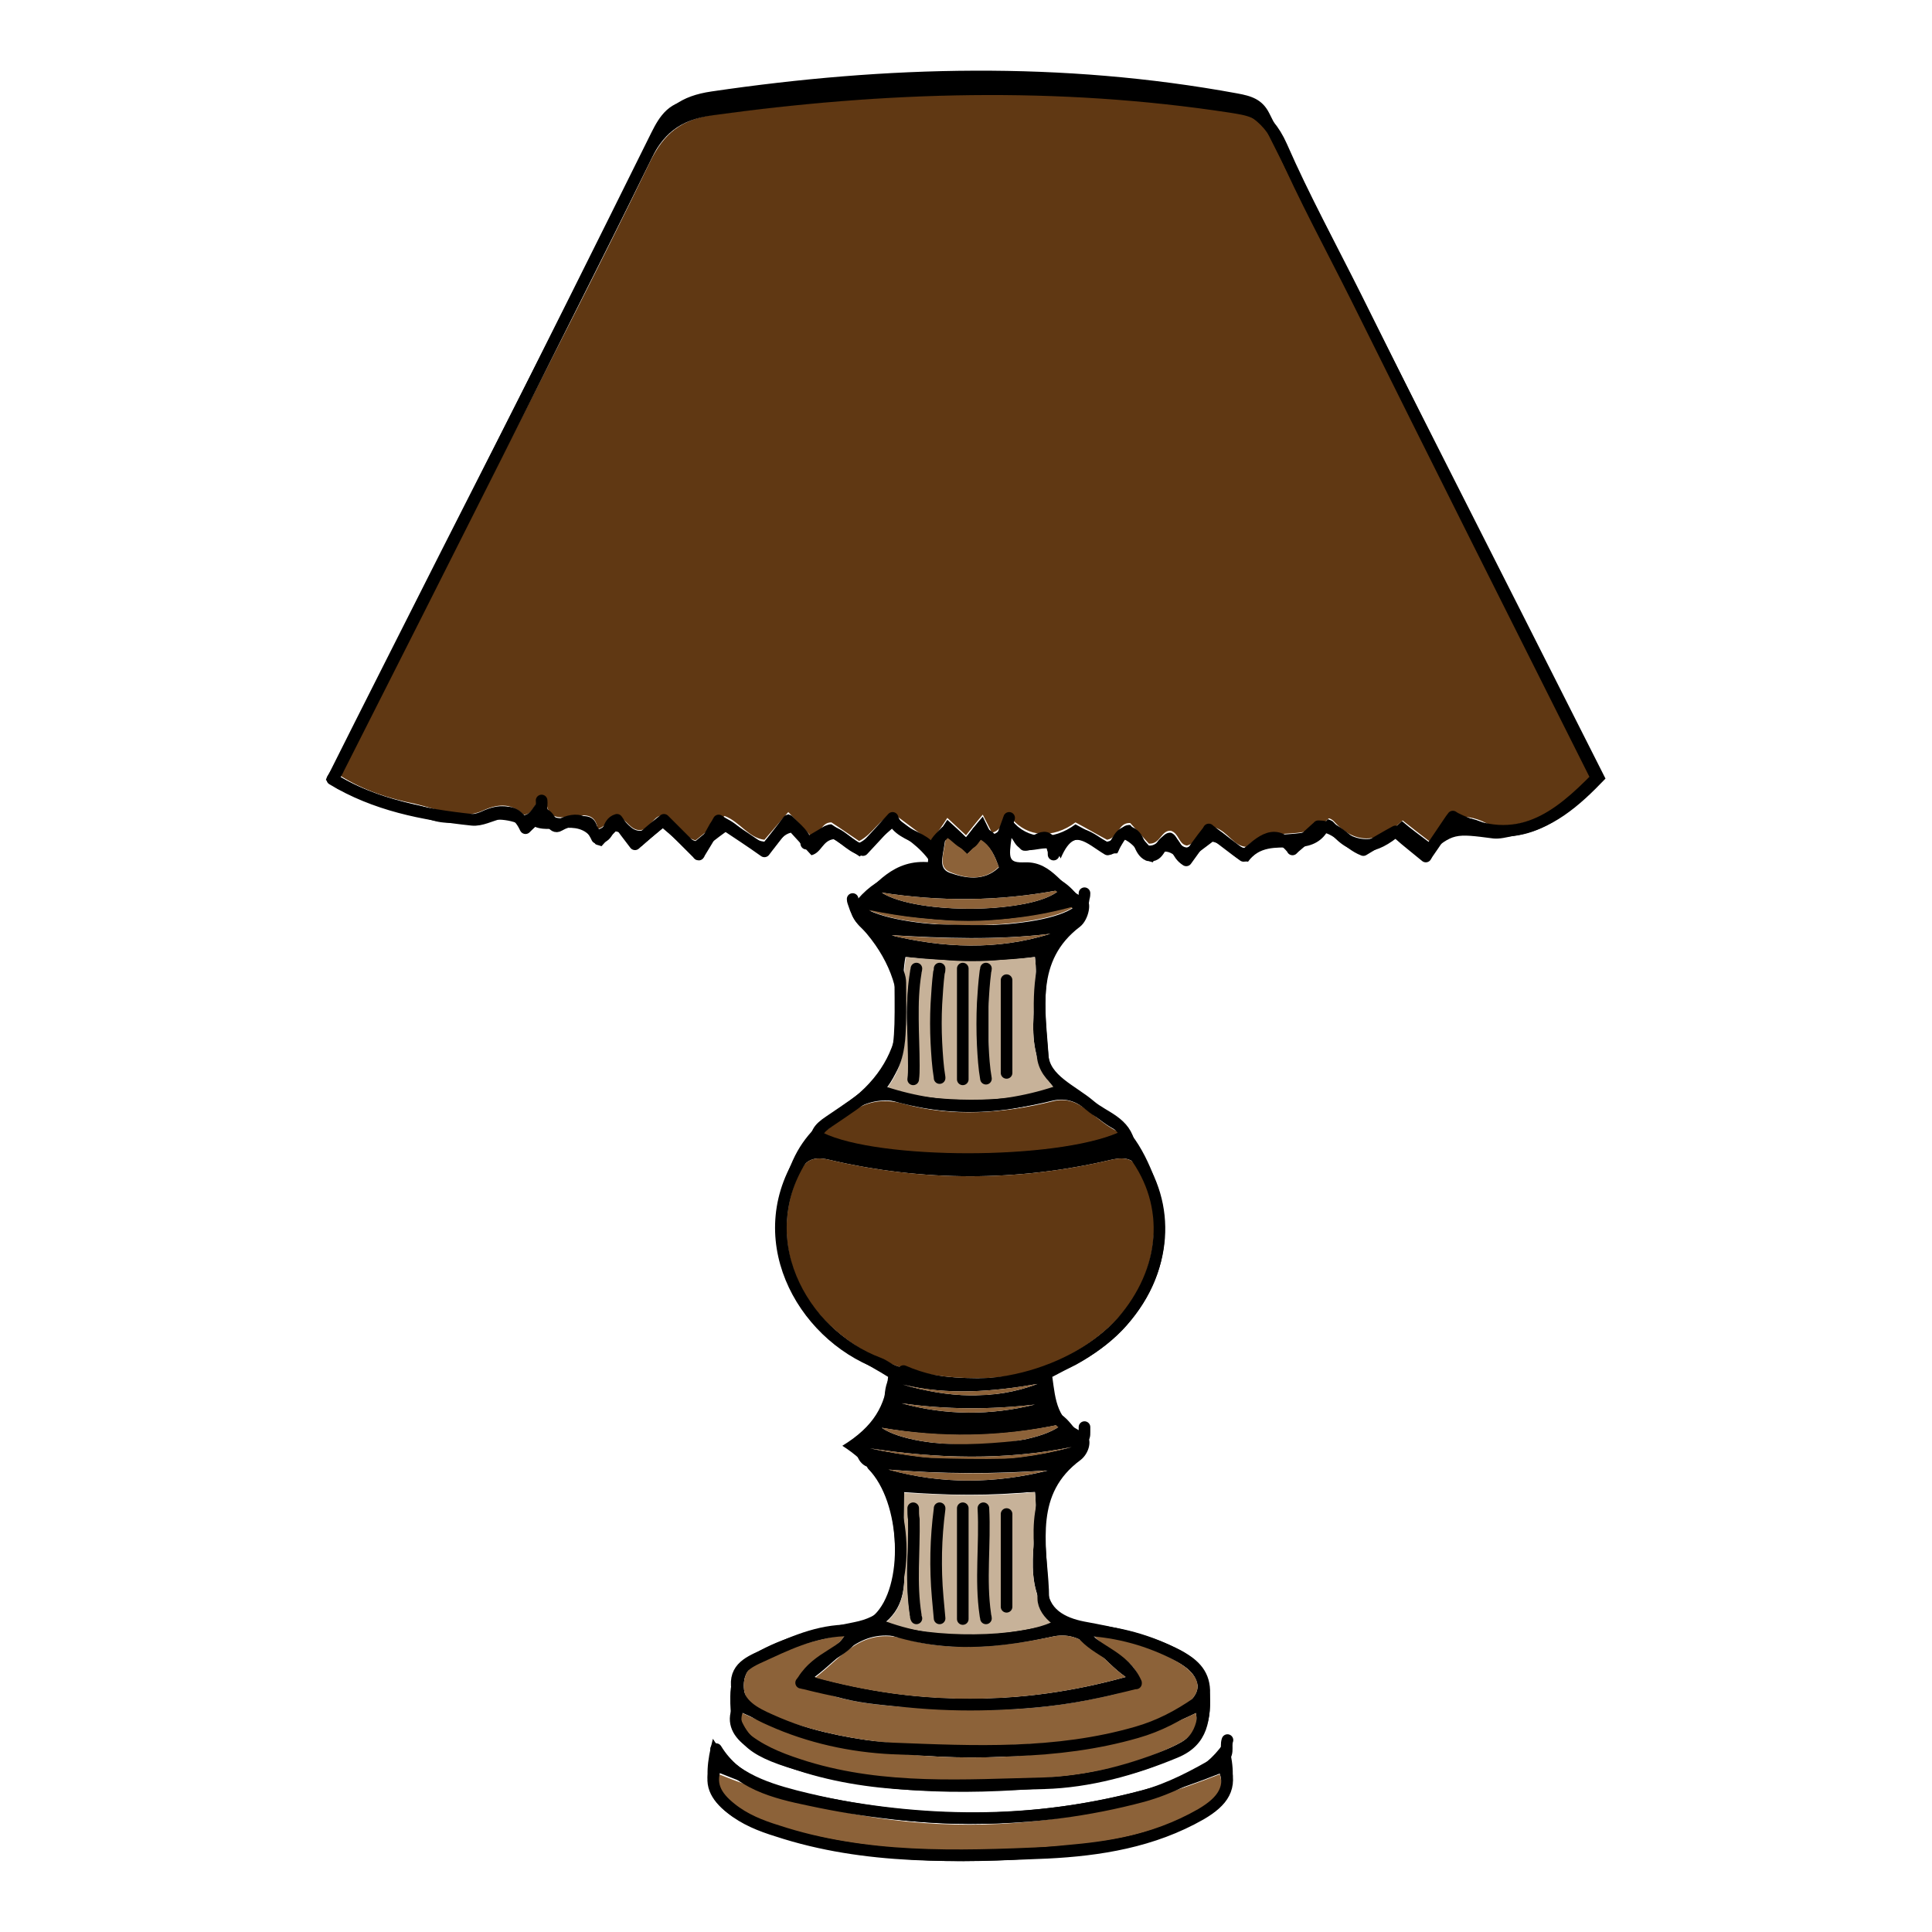 <?xml version="1.0" encoding="utf-8"?>
<!-- Generator: Adobe Illustrator 17.1.0, SVG Export Plug-In . SVG Version: 6.00 Build 0)  -->
<!DOCTYPE svg PUBLIC "-//W3C//DTD SVG 1.1//EN" "http://www.w3.org/Graphics/SVG/1.1/DTD/svg11.dtd">
<svg version="1.1" id="Layer_1" xmlns="http://www.w3.org/2000/svg" xmlns:xlink="http://www.w3.org/1999/xlink" x="0px" y="0px"
	 viewBox="0 0 300 300" style="enable-background:new 0 0 300 300;" xml:space="preserve">
<style type="text/css">
	.st0{fill:#603813;}
	.st1{fill:#8C6239;}
	.st2{fill:#C7B299;}
	.st3{fill:none;stroke:#000000;stroke-width:1.803;stroke-linecap:round;stroke-linejoin:round;stroke-miterlimit:10;}
</style>
<g>
	<g id="XMLID_2_">
		<g>
			<path d="M249.3,120.9c-4.1,4.3-8.3,8-14.3,8.9c-1,0.2-2.1,0.5-3.1,0.4c-6.1-0.8-6.2-0.8-10.1,2.4c1.4-2,2.5-3.7,3.6-5.3
				c0.2-0.1,0.4-0.2,0.6-0.2c9.8,5,16.1-0.2,22-6.2c-12.4-24.7-24.9-49.6-37.3-74.6c-3.9-7.8-8.1-15.5-11.6-23.5
				c-2.3-5.2-6.2-7-11.4-7.6c-14.4-1.7-28.8-2.6-43.3-2.2c-12.6,0.3-25,2.2-37.4,3.6c-3.1,0.4-4.2,3-5.4,5.4
				C85.4,54.4,69,86.9,52.6,119.3c-0.2,0.5-0.5,0.9-1,1.7c6.6,4,14.1,5.5,21.7,6.3c2.8,0.3,6-3.4,8.2,1.1c-4.5-2.7-9.6,0.4-14.3-1
				c-5-1.5-10.2-2.6-14.9-5c-0.5-0.3-0.9-0.7-1.7-1.3c6-12,12-23.8,18-35.7C79.5,63.9,90.5,42.5,101.1,21c2.1-4.2,4.6-6.1,9.4-6.8
				c27.2-4,54.4-4.7,81.6,0.3c2.2,0.4,3.9,0.9,5,3.1C214.4,52.1,231.9,86.4,249.3,120.9z"/>
			<path class="st0" d="M84.2,124.3c-1.4,0.2-1.3,2.2-2.9,2.2c-1.7-1.6-3.6-1.9-6.4-0.6c-3.3,1.5-7-0.3-10.5-1.1
				c-4-0.8-7.8-2-11.5-4.3c8.3-16.4,16.5-32.7,24.8-49.1c7.8-15.4,15.7-30.7,23.2-46.2c2.2-4.5,4.8-6.6,9.9-7.4
				c26.8-3.7,53.5-4.5,80.3-0.4c2.3,0.4,4.6,0.6,5.9,3.3c16.7,33.2,33.5,66.4,50.3,99.6c-3.4,4.5-7.4,6.9-12.3,7.8
				c-1.2,0.2-2.3,0.8-3.5,0.1c-1.9-1.1-3.7-1.6-5.3-1.2c-0.1-0.1-0.2-0.1-0.3-0.2c-0.1,0.1-0.2,0.3-0.3,0.4
				c-1.3,0.5-2.4,1.8-3.3,3.7c-1.7-1.3-3-2.3-4.5-3.5c-3.5,3.4-7.2,4-10.7,0.1c-0.2-0.2-0.7-0.5-0.8-0.4c-0.4,0.4-0.8,0.8-1.2,1.1
				c0,0-0.1,0-0.1,0c-0.1,0.1-0.1,0.1-0.2,0.2c-3.4,1.9-8.1,0-11.3,3.1c-1.9-0.1-2.8-2.3-4.8-3c-0.2,0-0.5,0.1-0.7,0.2
				c0,0-0.1-0.1-0.1-0.1c-0.1,0.1-0.1,0.1-0.1,0.2c-1.2,0.6-2,2.1-3.5,2.5c-1.3-0.2-1.2-1.9-2.5-2.3c-1.5-0.1-1.6,2.1-3.4,2
				c-0.9-1-1.9-2.1-2.9-3.2c-1.9-0.1-1.8,2.3-3.6,2.6c-1.5-0.8-3.2-1.8-4.9-2.7c-3.5,2.6-7.5,2.3-9.9-0.6c-0.2,0-0.3,0-0.4,0
				c-1.1,0.1-1.1,1.9-2.7,2.2c-0.3-0.7-0.8-1.6-1.4-2.8c-1.2,1.4-1.8,2.2-2.6,3.2c-0.9-0.8-1.7-1.6-2.9-2.7
				c-0.9,1.4-1.7,2.5-2.5,3.7c-2.2-1.6-4-3-5.8-4.3c-2.3,0.7-3.2,3.1-5.4,4.2c-1.5-1-2.9-2-4.3-2.9c-1.6,0-1.6,1.8-3.1,2.2
				c-1.1-1.2-2.3-2.4-3.6-3.8c-1.3,1.5-2.5,2.9-3.7,4.3c-2.5-0.3-3.8-2.8-6.2-3.7c-0.2,0.2-0.5,0.4-0.7,0.6
				c-0.1-0.1-0.2-0.1-0.3-0.2c-0.2,0.3-0.4,0.7-0.6,1c-0.9,0.8-1.9,1.6-2.9,2.4c-2.2-0.6-3-2.9-4.9-3.9c-1.7-0.1-2,2.1-3.6,2.3
				c-1.7,0.1-2.2-1.8-3.8-2.3c-1.3-0.1-1.3,1.8-2.9,2.1c-0.7-5.1-7.7,1.5-8-4.5C84.6,124.3,84.3,124.3,84.2,124.3z"/>
			<path d="M234.9,128.2c4.9-0.9,8.9-3.3,12.3-7.8c-16.8-33.2-33.6-66.3-50.3-99.6c-1.3-2.7-3.5-2.9-5.9-3.3
				c-26.8-4.1-53.5-3.3-80.3,0.4c-5.2,0.7-7.8,2.9-9.9,7.4c-7.5,15.5-15.5,30.8-23.2,46.2c-8.2,16.3-16.5,32.6-24.8,49.1
				c3.7,2.2,7.6,3.4,11.5,4.3c3.5,0.7,7.2,2.6,10.5,1.1c2.8-1.3,4.7-1,6.4,0.6c1.6-0.1,1.5-2,2.9-2.2c0.2,1.8-1.1,2.8-2.4,4.2
				c-0.1,0-0.1-0.1-0.2-0.1c-2.2-4.5-5.4-0.7-8.2-1.1c-7.6-0.8-15.1-2.3-21.7-6.3c0.4-0.7,0.7-1.2,1-1.7C69,86.9,85.4,54.4,101.7,22
				c1.2-2.4,2.4-5,5.4-5.4c12.4-1.5,24.8-3.4,37.4-3.6c14.5-0.4,28.9,0.5,43.3,2.2c5.2,0.6,9.1,2.4,11.4,7.6
				c3.5,8,7.7,15.7,11.6,23.5c12.5,24.9,25,49.9,37.3,74.6c-6,6.1-12.2,11.2-22,6.2c1.5-0.4,3.3,0.1,5.3,1.2
				C232.5,128.9,233.7,128.4,234.9,128.2z"/>
			<path d="M222.2,131c0.9-2,2-3.2,3.3-3.7c-1.1,1.6-2.2,3.3-3.6,5.3c-0.1,0.1-0.2,0.2-0.4,0.3c-0.6-0.5-1.3-1.1-2-1.6
				c-0.6-0.5-1.1-0.9-2-1.7c0,0,0,0,0,0c-0.2-0.2-0.4-0.3-0.6-0.5c-1.3,0.8-3.2,1.9-5,2.9c-2.6-1.1-4-3.7-6.9-3.7
				c0.4-0.3,0.8-0.6,1.2-1.1c0,0,0.6,0.2,0.8,0.4c3.6,3.9,7.2,3.3,10.7-0.1C219.2,128.8,220.5,129.7,222.2,131z"/>
			<path d="M216.9,129.1c0.2,0.2,0.4,0.3,0.6,0.5c-3.5,3-7.2,4-10.7,0c-0.2-0.2-0.8-0.3-0.8-0.3c-1.2,1.8-3,2.2-4.9,2.3
				c1.2-1,2.4-2.1,3.5-3.1c0.1-0.1,0.2-0.1,0.3-0.2c2.9,0,4.3,2.7,6.9,3.7C213.7,131,215.6,129.9,216.9,129.1z"/>
			<path d="M204.7,128.5c-1.2,1-2.3,2-3.5,3.1c-0.2,0-0.4,0-0.6,0c-3-3.4-5.3-0.3-7.4,1.3c-1.8-1.3-3.3-2.5-5.3-4
				c0.2-0.1,0.4-0.2,0.7-0.2c2,0.6,2.9,2.8,4.8,3C196.5,128.5,201.3,130.4,204.7,128.5z"/>
			<path d="M200.6,131.6c-2.5,0-5.1-0.2-6.8,2.2c-2.3-0.1-3.2-2.6-5.5-3.1c-1.2,0.9-2.4,1.8-3.9,3l-0.1-0.1c1.1-1.5,2.2-3.1,3.4-4.6
				c0.1-0.1,0.2-0.1,0.2-0.1c2,1.5,3.5,2.7,5.3,4C195.3,131.3,197.6,128.2,200.6,131.6z"/>
			<path d="M190.5,269.9c2,7.1,0.9,10.3-4.7,13.1c-7.2,3.6-15.1,4.7-23.1,5.4c-14,1.2-27.8,0.8-41.4-3.1c-1.9-0.5-3.7-1.2-5.5-2.1
				c-5.8-2.9-7-6-5.1-13.2c3.1,5,8,6.7,13,8c18.4,4.7,36.8,4.7,55.1-0.4C183.2,276.4,187.6,274.7,190.5,269.9z M185.7,281.2
				c2.4-1.3,4.7-2.9,3.7-5.8c-26,10.4-51.7,10.5-77.7-0.1c-0.8,2.2,0.7,3.8,2.6,5.1c2.6,1.8,5.6,2.8,8.7,3.6
				c14.4,3.8,29.1,3.7,43.8,2.2C173.3,285.7,179.8,284.4,185.7,281.2z"/>
			<path class="st1" d="M189.4,275.5c1,2.9-1.3,4.4-3.7,5.8c-5.9,3.2-12.4,4.5-19,5.1c-14.7,1.5-29.3,1.6-43.8-2.2
				c-3-0.8-6-1.9-8.7-3.6c-1.9-1.3-3.4-2.9-2.6-5.1C137.7,286,163.4,285.9,189.4,275.5z"/>
			<path d="M168.4,222.4c1.4,1,0.7,3.3-0.6,4.3c-7.2,5.3-5.2,12.8-5.1,19.8c0,3.3,2.6,4.7,5.7,5.3c4.9,0.9,9.7,1.9,14.2,4.1
				c3.8,1.8,5.4,4.6,5.3,9c-0.1,4.1-2.2,6.4-5.5,8c-6.2,3-12.8,4.1-19.6,4.7c-13.7,1.2-27.3,1-40.6-3.2c-7.2-2.3-8.9-4.8-8.8-11
				c0-3.6,1.8-5.5,4.6-7.1c4.6-2.5,9.6-3.4,14.6-4.4c4.1-0.8,6.1-2.9,6.3-7.3c0.4-7.8-0.1-15-8.1-20.1c4.9-3,6.7-6.3,7.1-10.7
				c-3-1.9-6.4-3.4-9.2-5.9c-8.4-7.3-10.1-17.6-5.6-27.7c1.8-4,4.6-6.4,7.9-8.6c9.8-6.6,11.2-17.5,3.6-26.6c-1-1.2-2.5-2.2-2.5-4.1
				c0.1-0.1,0.3-0.3,0.5-0.4c0.6,1.9,1.6,3.6,3.8,3.7c8.9,0.2,17.7,0.9,26.6-0.1c3.9-0.4,4.9-1.8,5.3-4.6c0.1,0,0.2,0.1,0.3,0.1
				c1,0.3,0.5,3.2-0.9,4.3c-7,5.3-5.3,12.9-4.9,19.9c0.2,4.1,4.3,6.1,7.5,7.8c5.2,2.8,7.6,7.4,9.4,12.5c3.6,10.8-1.4,21.6-12.6,27.8
				c-1.2,0.6-2.4,1.2-3.7,1.9c0.5,3.6,0.7,6.9,4.8,8.6C168.2,222.3,168.3,222.3,168.4,222.4z M165,221.1c-9.9,2.2-19,2.2-28.1,0.6
				C142.3,225.4,160.4,225.2,165,221.1C165,221.1,165,221.1,165,221.1C165,221,165,221.1,165,221.1z M124.7,260.9
				c0-0.1-0.1-0.3-0.1-0.4c-0.2-1.7,1.5-2.4,2.7-3.3c1.2-1,2.9-1.5,4-3.5c-2.8,0.7-5.3,1.1-7.6,2c-3.3,1.3-8.1,1.9-8.2,5.9
				c-0.1,4.4,4.9,5.1,8.3,6.2c11.3,3.5,23,3.7,34.7,3.1c8.2-0.4,16.5-1.4,24-5.2c4.6-2.4,4.6-5.3,0.1-7.8c-3.9-2.2-8.2-3.3-12.9-4
				c2.2,2.8,5.9,3.3,7.2,6.8c-0.2,0.3-0.4,0.5-0.6,0.7c0,0-0.1,0.1-0.1,0.1c-17.1,4.4-33.9,4.4-51.3,0
				C124.9,261.3,124.8,261.1,124.7,260.9z M181.9,271.3c2.1-1,4.4-2.1,3.8-5.3c-18.5,9.2-51,9.3-71-0.3c1.5,5.3,5.5,6.3,9,7.4
				c11.8,3.8,23.9,3.7,36.1,3.1C167.4,275.8,174.9,274.6,181.9,271.3z M172.4,205.9c6.7-6.1,8.6-15.7,5-23.5
				c-1.1-2.3-2.2-2.9-4.9-2.3c-14.5,3.4-29.2,3.4-43.7,0c-2.9-0.7-4,0.3-5,2.7c-3.4,7.9-1.5,16.9,5.1,23c6.1,5.7,13.5,8.2,22.8,8.2
				C158.9,214.1,166.2,211.5,172.4,205.9z M174.8,260.4c-3.7-2.5-6.1-7.3-11.2-6.3c-7.7,1.6-15.6,2.5-23.1,0.3
				c-6.8-1.9-9.7,2.8-14,6C142.6,264.9,158.6,264.9,174.8,260.4z M173.8,175.7c-4-1.6-5.9-5.8-10.3-4.8c-7.7,1.9-15.6,2.5-23.1,0.4
				c-5.8-1.6-8.7,1.7-12.5,4.5C136.4,180,164,180.1,173.8,175.7z M163.5,251.7c-5.4-5.9-2-13-2.8-20.1c-6.8,0.7-13.5,0.6-20.3,0.1
				c0,3.6-0.1,7,0,10.4c0.1,3.6,0.3,7.1-2.9,9.8C144.7,254.4,158.4,254.2,163.5,251.7z M164,169.3c-6-6.5-2.4-13.8-3.3-20.7
				c-6.7,0.9-13.5,0.8-20.1,0c-1.3,6.8,2.1,14-3.2,20.7C146.5,171.1,154.9,171.2,164,169.3z M162.9,228.3
				c-8.3,0.6-16.6,0.6-24.9-0.1C146.2,230.5,154.6,230.4,162.9,228.3z M160.7,218.1c-6.9,0.8-13.8,0.8-20.7-0.2
				C146.9,219.8,153.8,219.8,160.7,218.1z M135.1,224.9c10.4,2.2,20.9,2.6,31.3-0.2C156,226.8,145.5,226.5,135.1,224.9z M163.1,145
				c-8.3,1-16.6,0.7-24.9,0.2C146.5,147.2,154.8,147.6,163.1,145z M140.2,215c6.9,2,14,2.5,20.9-0.1
				C154.2,216.1,147.2,216.7,140.2,215z"/>
			<path d="M111.8,127.6c0.2-0.2,0.5-0.4,0.7-0.6c2.4,0.9,3.7,3.4,6.2,3.7c1.2-1.4,2.4-2.8,3.7-4.3c1.3,1.4,2.5,2.6,3.6,3.8
				c1.4-0.4,1.5-2.2,3.1-2.2c1.4,0.9,2.9,1.9,4.3,2.9c2.2-1.1,3.1-3.5,5.4-4.2c1.8,1.3,3.6,2.7,5.8,4.3c0.8-1.2,1.6-2.3,2.5-3.7
				c1.2,1.1,2,1.8,2.9,2.7c0.8-1,1.4-1.8,2.6-3.2c0.6,1.2,1,2.1,1.4,2.8c1.6-0.3,1.6-2,2.7-2.2c0.1,0,0.3,0,0.4,0
				c2.5,3,6.4,3.2,9.9,0.6c1.7,0.9,3.4,1.9,4.9,2.7c1.8-0.3,1.7-2.7,3.6-2.6c1,1.1,2,2.2,2.9,3.2c1.7,0.1,1.9-2.1,3.4-2
				c1.2,0.4,1.1,2.2,2.5,2.3c1.5-0.5,2.3-1.9,3.5-2.5c-1.1,1.5-2.3,3.1-3.4,4.6c-1.5-1-1.3-2.7-2.8-3.1c-1.4,0.4-1.3,2.7-3.1,2.3
				c-1.6-0.8-1.2-3.2-3.1-3.6c-1.8,0.1-1.6,2.5-3.2,2.7c-2.6-1.6-5.2-4.7-8.1,0.3c-0.1-0.1-0.3-0.2-0.4-0.3
				c-2.1-1.1-5.2,1.8-6.6-2.1c-0.5,3.5-0.5,4.1,2.1,4c4.4-0.1,5.8,4.2,9.2,5.5c-0.4,2.8-1.4,4.1-5.3,4.6c-8.9,1-17.8,0.4-26.6,0.1
				c-2.2-0.1-3.2-1.8-3.8-3.7c3.3-3,5.9-7.1,11.8-6.5c-1.8-2.6-3.9-3.7-5.9-5.3c-1.7,1.5-3.4,2.9-5.1,4.4c-1.5-1-2.8-1.9-4-2.7
				c-1.8,0.2-1.9,2.1-3.5,2.5c-1-1.1-2.1-2.3-3.2-3.5c-2,0.5-2.2,2.9-4.2,3.5c-1.7-1.1-3.6-2.3-5.8-3.7c-1.4,1-2.8,2.1-4.2,3.3
				c0.8-1.3,1.6-2.6,2.4-4.1C111.2,128.1,111.5,127.8,111.8,127.6z M166.9,140.8c-5.8,1.6-10.9,2.2-16.1,2.2
				c-5.3,0-10.6-0.5-15.8-1.6C142.1,144.7,162,144.5,166.9,140.8z M155.1,134.7c-0.6-1.8-1.3-3.3-2.8-4.2c-0.7,0.8-1.4,1.5-2.2,2.2
				c-1-0.9-1.8-1.6-3.3-2.9c-0.1,2.6-1.4,4.9,0.6,5.7C149.9,136.4,152.8,136.9,155.1,134.7z M136.9,138.6c5.5,3.5,23.6,3.3,27.6-0.4
				C155,140,145.9,140,136.9,138.6z"/>
			<path class="st1" d="M185.7,266c0.6,3.2-1.7,4.3-3.8,5.3c-7,3.3-14.5,4.6-22.2,4.9c-12.2,0.6-24.3,0.7-36.1-3.1
				c-3.5-1.1-7.5-2.1-9-7.4C134.7,275.3,167.2,275.2,185.7,266z"/>
			<path d="M184.2,133.6l0.1,0.1c-0.2,0.1-0.3,0.2-0.5,0.4c-1.5-1.5-3.2-3.2-4.8-0.2c-2-0.5-2.3-2.6-4.5-3.6c-0.4,0.8-0.8,1.9-1,2.2
				c-3.6,0.4-6.1-5.6-8.8,0.8c-0.2-0.5-0.5-0.8-0.8-1.1c2.8-4.9,5.4-1.9,8.1-0.3c1.6-0.2,1.4-2.6,3.2-2.7c1.9,0.4,1.5,2.9,3.1,3.6
				c1.8,0.4,1.7-1.9,3.1-2.3C182.9,130.9,182.8,132.6,184.2,133.6z"/>
			<path class="st1" d="M182.6,257.9c4.5,2.6,4.5,5.4-0.1,7.8c-7.5,3.9-15.7,4.8-24,5.2c-11.7,0.6-23.4,0.4-34.7-3.1
				c-3.4-1.1-8.4-1.8-8.3-6.2c0.1-4.1,4.9-4.6,8.2-5.9c2.3-0.9,4.8-1.3,7.6-2c-1.1,2-2.8,2.5-4,3.5c-1.1,0.9-2.8,1.6-2.7,3.3
				c0,0.1,0,0.3,0.1,0.4c-0.1,0.1-0.2,0.3-0.3,0.4c0.2,0,0.3,0.1,0.5,0.1c0.7,1.1,2.3,1.2,3.5,1.6c3.3,1.2,6.7,1.6,10.1,1.9
				c10.8,0.9,21.6,1.1,32.2-1.3c1.8-0.4,3.8-0.6,5.4-2.2c0.1,0,0.1,0,0.2,0c0,0,0,0,0-0.1c0.2-0.2,0.4-0.4,0.6-0.7
				c-1.2-3.5-5-4-7.2-6.8C174.5,254.6,178.7,255.7,182.6,257.9z"/>
			<path class="st0" d="M177.4,182.4c3.6,7.7,1.7,17.3-5,23.5c-6.1,5.6-13.5,8.2-20.7,8.1c-9.4,0-16.7-2.5-22.8-8.2
				c-6.6-6.2-8.5-15.1-5.1-23c1-2.4,2.1-3.4,5-2.7c14.5,3.4,29.2,3.4,43.7,0C175.1,179.5,176.3,180.1,177.4,182.4z"/>
			<path d="M176.2,261.4c-1.6,1.5-3.6,1.8-5.4,2.2c-10.7,2.4-21.4,2.2-32.2,1.3c-3.4-0.3-6.9-0.7-10.1-1.9c-1.2-0.4-2.8-0.5-3.5-1.6
				C142.4,265.8,159.1,265.8,176.2,261.4z"/>
			<path class="st1" d="M163.6,254.1c5.1-1,7.5,3.8,11.2,6.3c-16.2,4.5-32.1,4.5-48.2,0.1c4.2-3.2,7.1-7.9,14-6
				C148,256.6,155.8,255.7,163.6,254.1z"/>
			<path class="st0" d="M163.5,171c4.4-1.1,6.3,3.1,10.3,4.8c-9.9,4.4-37.4,4.3-46,0.1c3.8-2.8,6.7-6.1,12.5-4.5
				C147.9,173.5,155.8,172.9,163.5,171z"/>
			<path class="st1" d="M165,221.1C165,221.1,165,221.1,165,221.1c-4.6,4.1-22.7,4.3-28.1,0.6C146,223.2,155.1,223.2,165,221.1z"/>
			<path class="st2" d="M153,250.8c0.1,0,0.2,0,0.3,0c0-5.5,0-11,0-16.5c-0.2,0-0.4,0-0.7,0c-0.1,0-0.1,0-0.2,0c0,5.5,0,11,0,16.4
				C152.6,250.7,152.8,250.7,153,250.8z M156.3,235.2c-0.2,0-0.4,0-0.6,0c-0.2,4.8-0.5,9.6,0.1,14.4c0.2,0,0.3,0,0.5,0
				c0.2,0,0.5,0,0.7,0c0-4.8,0-9.6,0-14.4C156.7,235.2,156.5,235.2,156.3,235.2z M145.6,248.1c0.2,0.9,0.4,1.8,0.6,2.7
				c0-5.5,0-11,0-16.5c-0.1,0-0.2,0-0.3,0c-0.3,0-0.5,0.1-0.8,0.1C144.9,238.9,144.8,243.5,145.6,248.1z M142.2,250.9
				c0.1,0,0.1,0,0.2,0c0-5.5,0-11.1,0-16.6c-0.2,0.6-0.4,1.2-0.5,1.7c-1.4,5-1.2,9.9-0.6,14.9C141.6,250.8,141.9,250.8,142.2,250.9z
				 M149.5,234.3c-0.1,0-0.3,0.1-0.4,0.1c0,5.5,0,11,0,16.5c0.1,0,0.3,0,0.4,0c0.1,0,0.3,0,0.4,0c0-5.5,0-11.1,0-16.6
				C149.8,234.2,149.6,234.3,149.5,234.3z M160.7,231.7c0.8,7.1-2.6,14.1,2.8,20.1c-5.1,2.5-18.8,2.7-26,0.2c3.2-2.7,3-6.2,2.9-9.8
				c-0.1-3.4,0-6.8,0-10.4C147.2,232.2,153.9,232.4,160.7,231.7z"/>
			<path class="st2" d="M153.1,167.5c0.1,0,0.3,0,0.4,0c0-5.5,0-11,0-16.6c-0.2,0-0.3,0-0.5,0.1c-0.1,0-0.3,0-0.4,0
				c0,1.5,0,3.1,0,4.6c-0.1,2.2-0.1,4.4,0,6.6c0,1.8,0,3.5,0,5.3C152.8,167.5,152.9,167.5,153.1,167.5z M156.3,166.5
				c0.2,0,0.3,0,0.5,0c0-4.8,0-9.6,0-14.4c-0.3,0-0.6,0-0.9,0c0,4.8,0,9.5,0,14.3C156,166.5,156.1,166.5,156.3,166.5z M149.5,151.1
				c-0.1,0-0.3,0-0.4,0.1c0,5.5,0,11,0,16.5c0.3,0,0.5,0,0.8,0c0-5.5,0-11.1,0-16.6C149.8,151,149.6,151,149.5,151.1z M145.9,167.4
				c0,0,0.1,0,0.1,0c0-5.5,0-10.9,0-16.4c-0.1,0-0.1,0-0.2,0c-0.1,0-0.3,0-0.4,0c0,1.6,0,3.3,0,4.9c-0.1,2-0.1,4,0,6
				c0,1.8,0,3.6,0,5.5C145.6,167.4,145.7,167.4,145.9,167.4z M142.2,151c-0.3,0-0.5,0-0.8,0c-0.8,4.9-0.9,9.7,0.5,14.5
				c0.2,0.7,0.4,1.4,0.7,2.1c0-5.5,0-11.1,0-16.6C142.5,151,142.3,151,142.2,151z M160.7,148.6c0.9,6.9-2.7,14.2,3.3,20.7
				c-9,2-17.5,1.9-26.5,0c5.3-6.7,1.9-13.9,3.2-20.7C147.2,149.3,154,149.4,160.7,148.6z"/>
			<path class="st1" d="M150.8,142.9c5.2,0,10.4-0.6,16.1-2.2c-5,3.7-24.9,4-32,0.6C140.2,142.4,145.5,143,150.8,142.9z"/>
			<path d="M157,235.2c0,4.8,0,9.6,0,14.4c-0.2,0-0.5,0-0.7,0v-0.1c0-4.8,0-9.6,0-14.4C156.5,235.2,156.7,235.2,157,235.2z"/>
			<path d="M156.3,166.5c-0.1,0-0.2,0-0.4,0c0-4.8,0-9.5,0-14.3c0.3,0,0.6,0,0.9,0c0,4.8,0,9.6,0,14.4
				C156.6,166.5,156.4,166.5,156.3,166.5z"/>
			<path d="M156.3,249.6L156.3,249.6c-0.1,0.1-0.3,0.1-0.5,0.1c-0.6-4.8-0.3-9.6-0.1-14.4c0.2,0,0.4,0,0.6,0
				C156.3,240,156.3,244.8,156.3,249.6z"/>
			<path class="st1" d="M152.3,130.4c1.5,0.9,2.1,2.4,2.8,4.2c-2.3,2.3-5.2,1.8-7.6,0.8c-2-0.8-0.8-3.1-0.6-5.7
				c1.5,1.3,2.4,2,3.3,2.9C150.9,131.9,151.6,131.2,152.3,130.4z"/>
			<path class="st1" d="M137.9,228.2c8.3,0.7,16.6,0.8,24.9,0.1C154.6,230.4,146.2,230.5,137.9,228.2z"/>
			<path d="M153.5,150.9c0,5.5,0,11.1,0,16.6c-0.1,0-0.3,0-0.4,0c-0.2-1.8-0.4-3.5-0.5-5.2c0-2.2,0-4.4,0-6.6
				c0.1-1.5,0.2-3.1,0.4-4.7C153.2,151,153.3,151,153.5,150.9z"/>
			<path d="M153.3,234.3c0,5.5,0,11,0,16.5c-0.1,0-0.2,0-0.3,0c-0.9-5.5-0.1-11-0.3-16.5C152.9,234.3,153.1,234.3,153.3,234.3z"/>
			<path class="st1" d="M140,217.9c6.8,1,13.8,1,20.7,0.2C153.8,219.8,146.9,219.8,140,217.9z"/>
			<path d="M153.1,167.5c-0.2,0-0.3,0-0.5,0c0-1.8,0-3.5,0-5.3C152.7,164,152.9,165.8,153.1,167.5z"/>
			<path d="M152.6,151c0.1,0,0.3,0,0.4,0c-0.2,1.6-0.3,3.1-0.4,4.7C152.6,154.1,152.6,152.6,152.6,151z"/>
			<path d="M153,250.8c-0.2,0-0.4,0-0.5,0c0-5.5,0-11,0-16.4c0.1,0,0.1,0,0.2,0C152.9,239.8,152.1,245.3,153,250.8z"/>
			<path class="st1" d="M166.4,224.7c-10.4,2.9-20.8,2.5-31.3,0.2C145.5,226.5,156,226.8,166.4,224.7z"/>
			<path class="st1" d="M138.2,145.2c8.3,0.6,16.6,0.8,24.9-0.2C154.8,147.6,146.5,147.2,138.2,145.2z"/>
			<path class="st1" d="M161.1,214.9c-7,2.6-14,2.1-20.9,0.1C147.2,216.7,154.2,216.1,161.1,214.9z"/>
			<path class="st1" d="M164.5,138.2c-4,3.7-22.1,3.9-27.6,0.4C145.9,140,155,140,164.5,138.2z"/>
			<path d="M149.9,234.2c0,5.5,0,11.1,0,16.6c-0.1,0-0.3,0-0.4,0c0-5.5,0-11,0-16.5C149.6,234.3,149.8,234.2,149.9,234.2z"/>
			<path d="M149.5,151.1c0.1,0,0.3,0,0.4-0.1c0,5.5,0,11.1,0,16.6c-0.3,0-0.5,0-0.8,0c0-5.5,0-11,0-16.5
				C149.2,151.1,149.4,151.1,149.5,151.1z"/>
			<path d="M149.5,234.3c0,5.5,0,11,0,16.5c-0.1,0-0.3,0-0.4,0c0-5.5,0-11,0-16.5C149.2,234.3,149.4,234.3,149.5,234.3z"/>
			<path d="M146.2,234.3c0,5.5,0,11,0,16.5c-0.2-0.9-0.5-1.8-0.6-2.7c-0.4-4.6-0.3-9.2,0.3-13.7C146,234.3,146.1,234.3,146.2,234.3z
				"/>
			<path d="M146,151c0,5.5,0,10.9,0,16.4c0,0-0.1,0-0.1,0c-0.2-1.8-0.4-3.6-0.5-5.4c0-2,0-4,0-6c0.1-1.6,0.2-3.3,0.4-4.9
				C145.9,151,145.9,151,146,151z"/>
			<path d="M145.1,234.4c0.3,0,0.5,0,0.8-0.1c-0.6,4.6-0.7,9.1-0.3,13.7C144.8,243.5,144.9,238.9,145.1,234.4z"/>
			<path d="M145.9,167.4c-0.1,0-0.3,0-0.5,0c0-1.8,0-3.7,0-5.5C145.5,163.8,145.7,165.6,145.9,167.4z"/>
			<path d="M145.4,151.1c0.1,0,0.3,0,0.4,0c-0.2,1.6-0.3,3.3-0.4,4.9C145.4,154.3,145.4,152.7,145.4,151.1z"/>
			<path d="M142.6,151c0,5.5,0,11.1,0,16.6c-0.3-0.7-0.5-1.4-0.7-2.1c0.1-4.8-0.4-9.7,0.3-14.5C142.3,151,142.5,151,142.6,151z"/>
			<path d="M142.4,234.2c0,5.6,0,11.1,0,16.6c-0.1,0-0.1,0-0.2,0c-0.8-4.9-0.2-9.9-0.3-14.9C142,235.4,142.2,234.8,142.4,234.2z"/>
			<path d="M142.2,250.9c-0.3,0-0.6,0-0.9,0c-0.6-5-0.8-9.9,0.6-14.9C142,240.9,141.4,245.9,142.2,250.9z"/>
			<path d="M141.4,150.9c0.3,0,0.5,0,0.8,0c-0.8,4.8-0.3,9.7-0.3,14.5C140.5,160.6,140.6,155.8,141.4,150.9z"/>
			<path d="M98.6,131.1L98.6,131.1c-1.1-0.5-1.6-1.8-3-2c-0.7,0.7-1.5,1.5-2.2,2.3c-0.5-0.2-0.9-0.2-1-0.4c-2.1-4.3-6.3-1.4-9.3-2.6
				c-0.1,0-0.6,0.5-0.7,0.5c-0.2-0.2-0.4-0.3-0.6-0.4c1.3-1.3,2.6-2.3,2.4-4.2c0.2,0,0.4,0,0.6,0c0.3,6.1,7.3-0.6,8,4.5
				c1.6-0.3,1.6-2.2,2.9-2.1c1.6,0.5,2.1,2.4,3.8,2.3c1.6-0.2,2-2.3,3.6-2.3c2,1,2.8,3.3,4.9,3.9c1-0.8,1.9-1.6,2.9-2.4
				c-0.9,1.5-1.7,2.8-2.4,4.1c-0.1,0.1-0.1,0.1-0.2,0.2c-2.2-2.2-3.7-3.7-5.3-5.3C101.7,128.4,100.4,129.5,98.6,131.1z"/>
			<path d="M108.3,132.5c-0.2,0.1-0.3,0.2-0.5,0.4c-1.6-1.4-3.1-2.8-4.9-4.3c-1.2,1-2.3,1.9-3.3,2.8c-0.4,0-0.7-0.1-1-0.2l0,0
				c1.8-1.6,3.1-2.7,4.5-3.8C104.6,128.9,106.1,130.3,108.3,132.5z"/>
		</g>
		<g>
			<path class="st3" d="M156.7,128.3c0.8,0.9,1.5,1.8,2.4,2.9c1.4,0.2,3.6-3.1,4.4,0.7c0.1,0.2,0.1,0.5,0.1,0.8
				c0.1-0.2,0.2-0.4,0.3-0.5c2.8-4.9,5.4-1.9,8.1-0.3c1.6-0.2,1.4-2.6,3.2-2.7c1.9,0.4,1.5,2.9,3.1,3.6c1.8,0.4,1.7-1.9,3.1-2.3
				c1.4,0.4,1.2,2.1,2.8,3.1c1.1-1.5,2.2-3.1,3.4-4.6c0-0.1,0.1-0.1,0.1-0.2c0,0,0.1,0.1,0.1,0.1c2,1.5,3.5,2.7,5.3,4
				c2.2-1.6,4.5-4.7,7.4-1.3c0.1,0.1,0.2,0.2,0.2,0.3c0.1-0.1,0.2-0.2,0.3-0.3c1.2-1,2.4-2.1,3.5-3.1c0.1-0.1,0.2-0.1,0.2-0.2
				c0,0,0.1,0,0.1,0c2.9,0,4.3,2.7,6.9,3.7c1.8-1.1,3.7-2.2,5-2.9c0.2,0.2,0.4,0.3,0.6,0.5c1.1,1,2.3,1.9,4.1,3.4
				c0.1-0.2,0.2-0.3,0.3-0.5c1.4-2,2.5-3.7,3.6-5.3c0.1-0.1,0.2-0.3,0.3-0.4c0.1,0.1,0.2,0.1,0.3,0.2c9.8,5,16.1-0.2,22-6.2
				c-12.4-24.7-24.9-49.6-37.3-74.6c-3.9-7.8-8.1-15.5-11.6-23.5c-2.3-5.2-6.2-7-11.4-7.6c-14.4-1.7-28.8-2.6-43.3-2.2
				c-12.6,0.3-25,2.2-37.4,3.6c-3.1,0.4-4.2,3-5.4,5.4C85.4,54.4,69,86.9,52.6,119.3c-0.2,0.5-0.5,0.9-1,1.7
				c6.6,4,14.1,5.5,21.7,6.3c2.8,0.3,6-3.4,8.2,1.1c0,0.1,0.1,0.1,0.1,0.2c0,0,0.1-0.1,0.1-0.1c1.3-1.3,2.6-2.3,2.4-4.2c0,0,0,0,0,0
				"/>
			<path class="st3" d="M135.5,227.5c5.4,5.5,5.9,19.1,0.9,23.9c-1,1-2,1.9-3.6,1.8c-4.9-0.3-9.2,1.5-13.5,3.5
				c-2.3,1.1-5.1,1.9-4.9,5c0.2,3,2.8,4.3,5.3,5.4c6,2.7,12.5,4.1,18.9,4.4c12.7,0.5,25.4,1.1,37.9-2.5c3.5-1,6.5-2.6,9.4-4.6"/>
			<path class="st3" d="M190.1,273.9c1.3,3.7-0.2,5.8-3.6,7.8c-7.5,4.3-15.8,5.6-23.9,6c-14,0.6-28.2,1.1-41.9-3.4
				c-2.6-0.8-5.1-1.8-7.2-3.5c-2.4-1.9-3.5-3.9-2.2-6.8"/>
			<path class="st3" d="M111.2,271.6c3.3,5.4,9.2,6.8,14.5,7.9c17.2,3.7,34.6,4,51.8-0.6c4.3-1.2,8-3.2,11.8-5.4
				c1.8-1,0.9-2.2,1.3-3.3"/>
			<path class="st3" d="M165.3,227.5c-6,6.1-3.3,13.8-3.3,20.7c0,2.4,3.3,4.8,6.5,4.9c5.2,0.3,9.9,1.6,14.5,4c2.6,1.4,4.1,3,4,5.9
				c0,3.8-0.1,7.3-4.5,9.1c-6.5,2.7-13.4,4.6-20.3,4.8c-12.4,0.3-24.8,1.2-37-2.5c-3.2-1-6.3-2.1-9-4.1c-1.8-1.4-2.6-3.2-1.4-5.4"/>
			<path class="st3" d="M162.6,147.7c-1.7,5.3-1.2,10.9-0.7,16.2c0.3,3.8,4.6,5.4,7.4,7.8c2.1,1.8,5.5,2.5,6.1,6.2
				c-16.3,3.8-32.4,3.8-48.6,0.2c-0.3-2,0.2-2.8,2-4c11.3-7.6,11.1-7.8,11-21.5c0-1.9-1.6-3.1-1-5"/>
			<path class="st3" d="M132.8,253.6c-1.6,3.1-5.7,3.5-8.1,7.3c-0.1,0.1-0.2,0.3-0.3,0.4c0.2,0,0.3,0.1,0.5,0.1
				c17.4,4.4,34.2,4.4,51.3,0c0.1,0,0.1,0,0.2,0c0,0,0,0,0-0.1c-1.9-4.2-6.1-4.8-8.4-7.7"/>
			<path class="st3" d="M176.1,179.2c5.9,7.9,5.1,18.1-1.9,26.1c-7,7.9-22.3,12.7-33.9,7.6c-2.4,1.5-2,4-2.1,6.6
				c7.4,2.2,15.1,2.2,22.5,0.5c2.1-0.5,3.3,0,4.3,1c0,0,0,0,0,0c0.4,0.4,0.8,0.9,1.2,1.4"/>
			<path class="st3" d="M125.2,178.8c-9.3,13-0.8,28.4,11.3,32.9c0.8,0.3,1.5,0.9,2.3,1.3"/>
			<path class="st3" d="M168.4,221.6c0,0.2,0,0.5,0,0.8c0,0.5,0,0.9-0.5,1c-10.5,1.3-21,3.2-31.5,0c-0.2,0-0.3-0.3-0.5-0.4"/>
			<path class="st3" d="M168,224.3c-1.8,4.5-6.1,2.8-9,3c-7.6,0.4-15.3-0.1-23-0.2c-1.5,0-2.2-0.8-2.3-2.9c0.9-1,2.1-2.5,3.2-3.9"/>
			<path class="st3" d="M164.8,140c-9.6,2.8-19.2,2.8-28.9,0"/>
			<path class="st3" d="M136.4,252.3c9.4,3.7,18.9,2.9,28.4,0.5"/>
			<path class="st3" d="M136.4,169.3c9.5,3.3,18.9,3.3,28.4,0"/>
			<path class="st3" d="M168.4,138.7c0,0.2,0,0.4-0.1,0.7c-0.4,2.8-1.4,4.1-5.3,4.6c-8.9,1-17.8,0.4-26.6,0.1
				c-2.2-0.1-3.2-1.8-3.8-3.7c-0.1-0.3-0.2-0.5-0.2-0.8"/>
			<path class="st3" d="M136,144.6c5,5,25.2,5,29.3,0"/>
			<path class="st3" d="M139.1,230.2c7.6,1.5,15.3,0.8,23,0.5"/>
			<path class="st3" d="M139.1,216.2c7.5,2.3,15,1.4,22.5,0.5"/>
			<path class="st3" d="M167.5,140.9c-3.2-5.4-8-5.2-13.1-3.6c-3.1,0.9-6,0.5-9-0.4c-4.9-1.6-9,0-12.1,4"/>
			<path class="st3" d="M149.5,150.4c0,0.2,0,0.4,0,0.7c0,5.5,0,11,0,16.5"/>
			<path class="st3" d="M145.9,150.4c0,0.2,0,0.4-0.1,0.6c-0.2,1.6-0.3,3.3-0.4,4.9c-0.1,2-0.1,4,0,6c0.1,1.8,0.2,3.6,0.5,5.4
				c0,0,0,0.1,0,0.1"/>
			<path class="st3" d="M142.3,150.4c0,0.2-0.1,0.4-0.1,0.6c-0.8,4.8-0.3,9.7-0.3,14.5c0,0.7,0,1.4-0.1,2.1"/>
			<path class="st3" d="M141.8,234.2c0,0.6,0,1.2,0.1,1.7c0.1,5-0.5,10,0.3,14.9c0,0.2,0,0.3,0.1,0.5"/>
			<path class="st3" d="M145.9,234.2c0,0,0,0.1,0,0.1c-0.6,4.6-0.7,9.1-0.3,13.7c0.1,1.1,0.2,2.2,0.3,3.3"/>
			<path class="st3" d="M153.1,150.4c0,0.2-0.1,0.4-0.1,0.6c-0.2,1.6-0.3,3.1-0.4,4.7c-0.1,2.2-0.1,4.4,0,6.6
				c0.1,1.8,0.2,3.5,0.5,5.2v0"/>
			<path class="st3" d="M149.5,234.2C149.5,234.2,149.5,234.3,149.5,234.2c0,5.6,0,11.1,0,16.6c0,0.2,0,0.4,0,0.6"/>
			<path class="st3" d="M152.7,234.2C152.7,234.2,152.7,234.3,152.7,234.2c0.3,5.6-0.5,11.1,0.3,16.5c0,0.2,0.1,0.4,0.1,0.6"/>
			<path class="st3" d="M156.3,152.2c0,4.8,0,9.5,0,14.3c0,0,0,0.1,0,0.1"/>
			<path class="st3" d="M156.3,235.1C156.3,235.1,156.3,235.2,156.3,235.1c0,4.8,0,9.6,0,14.4"/>
			<path class="st3" d="M84.6,126.5c0.9,0.4,1.2,2.3,2.2,1.7c3-1.7,4.8-0.5,5.9,1.9c2.2,0,1.4-2.3,3.1-2.8c0.8,1.2,1.8,2.5,2.8,3.8
				c1.8-1.6,3.1-2.7,4.5-3.8c1.6,1.6,3.1,3.1,5.3,5.3c0,0,0,0.1,0.1,0.1c0.1-0.1,0.1-0.2,0.1-0.2c0.8-1.3,1.6-2.6,2.4-4.1
				c0.2-0.3,0.4-0.6,0.6-1c0.1,0.1,0.2,0.1,0.3,0.2c2.7,1.8,4.7,3.1,6.8,4.6c1.2-1.6,2.5-3.2,3.7-4.8c1.3,1.3,2.7,2.4,2.8,3.6
				c1-0.6,2.1-1.2,3.2-1.9c2.2,0.1,3.4,2.4,5.6,2.9c1.4-1.5,2.8-3,4.6-5c1.1,3.7,8.2,2.5,6,8.5"/>
			<path class="st3" d="M145,131.9c0.1-1.2,1.1-1.9,1.8-2.7c1.6-0.4,3.3,4.3,5,0c2.9,0.4,3.1,3.2,4.5,5"/>
			<path class="st3" d="M161.7,213.5c1.9,1.7,0.2,4,0.9,5.9"/>
			<path class="st3" d="M156.7,127c0,0.1-0.1,0.2-0.1,0.3c-0.4,1.1-0.8,2.2-1.2,3.3"/>
		</g>
	</g>
</g>
</svg>
